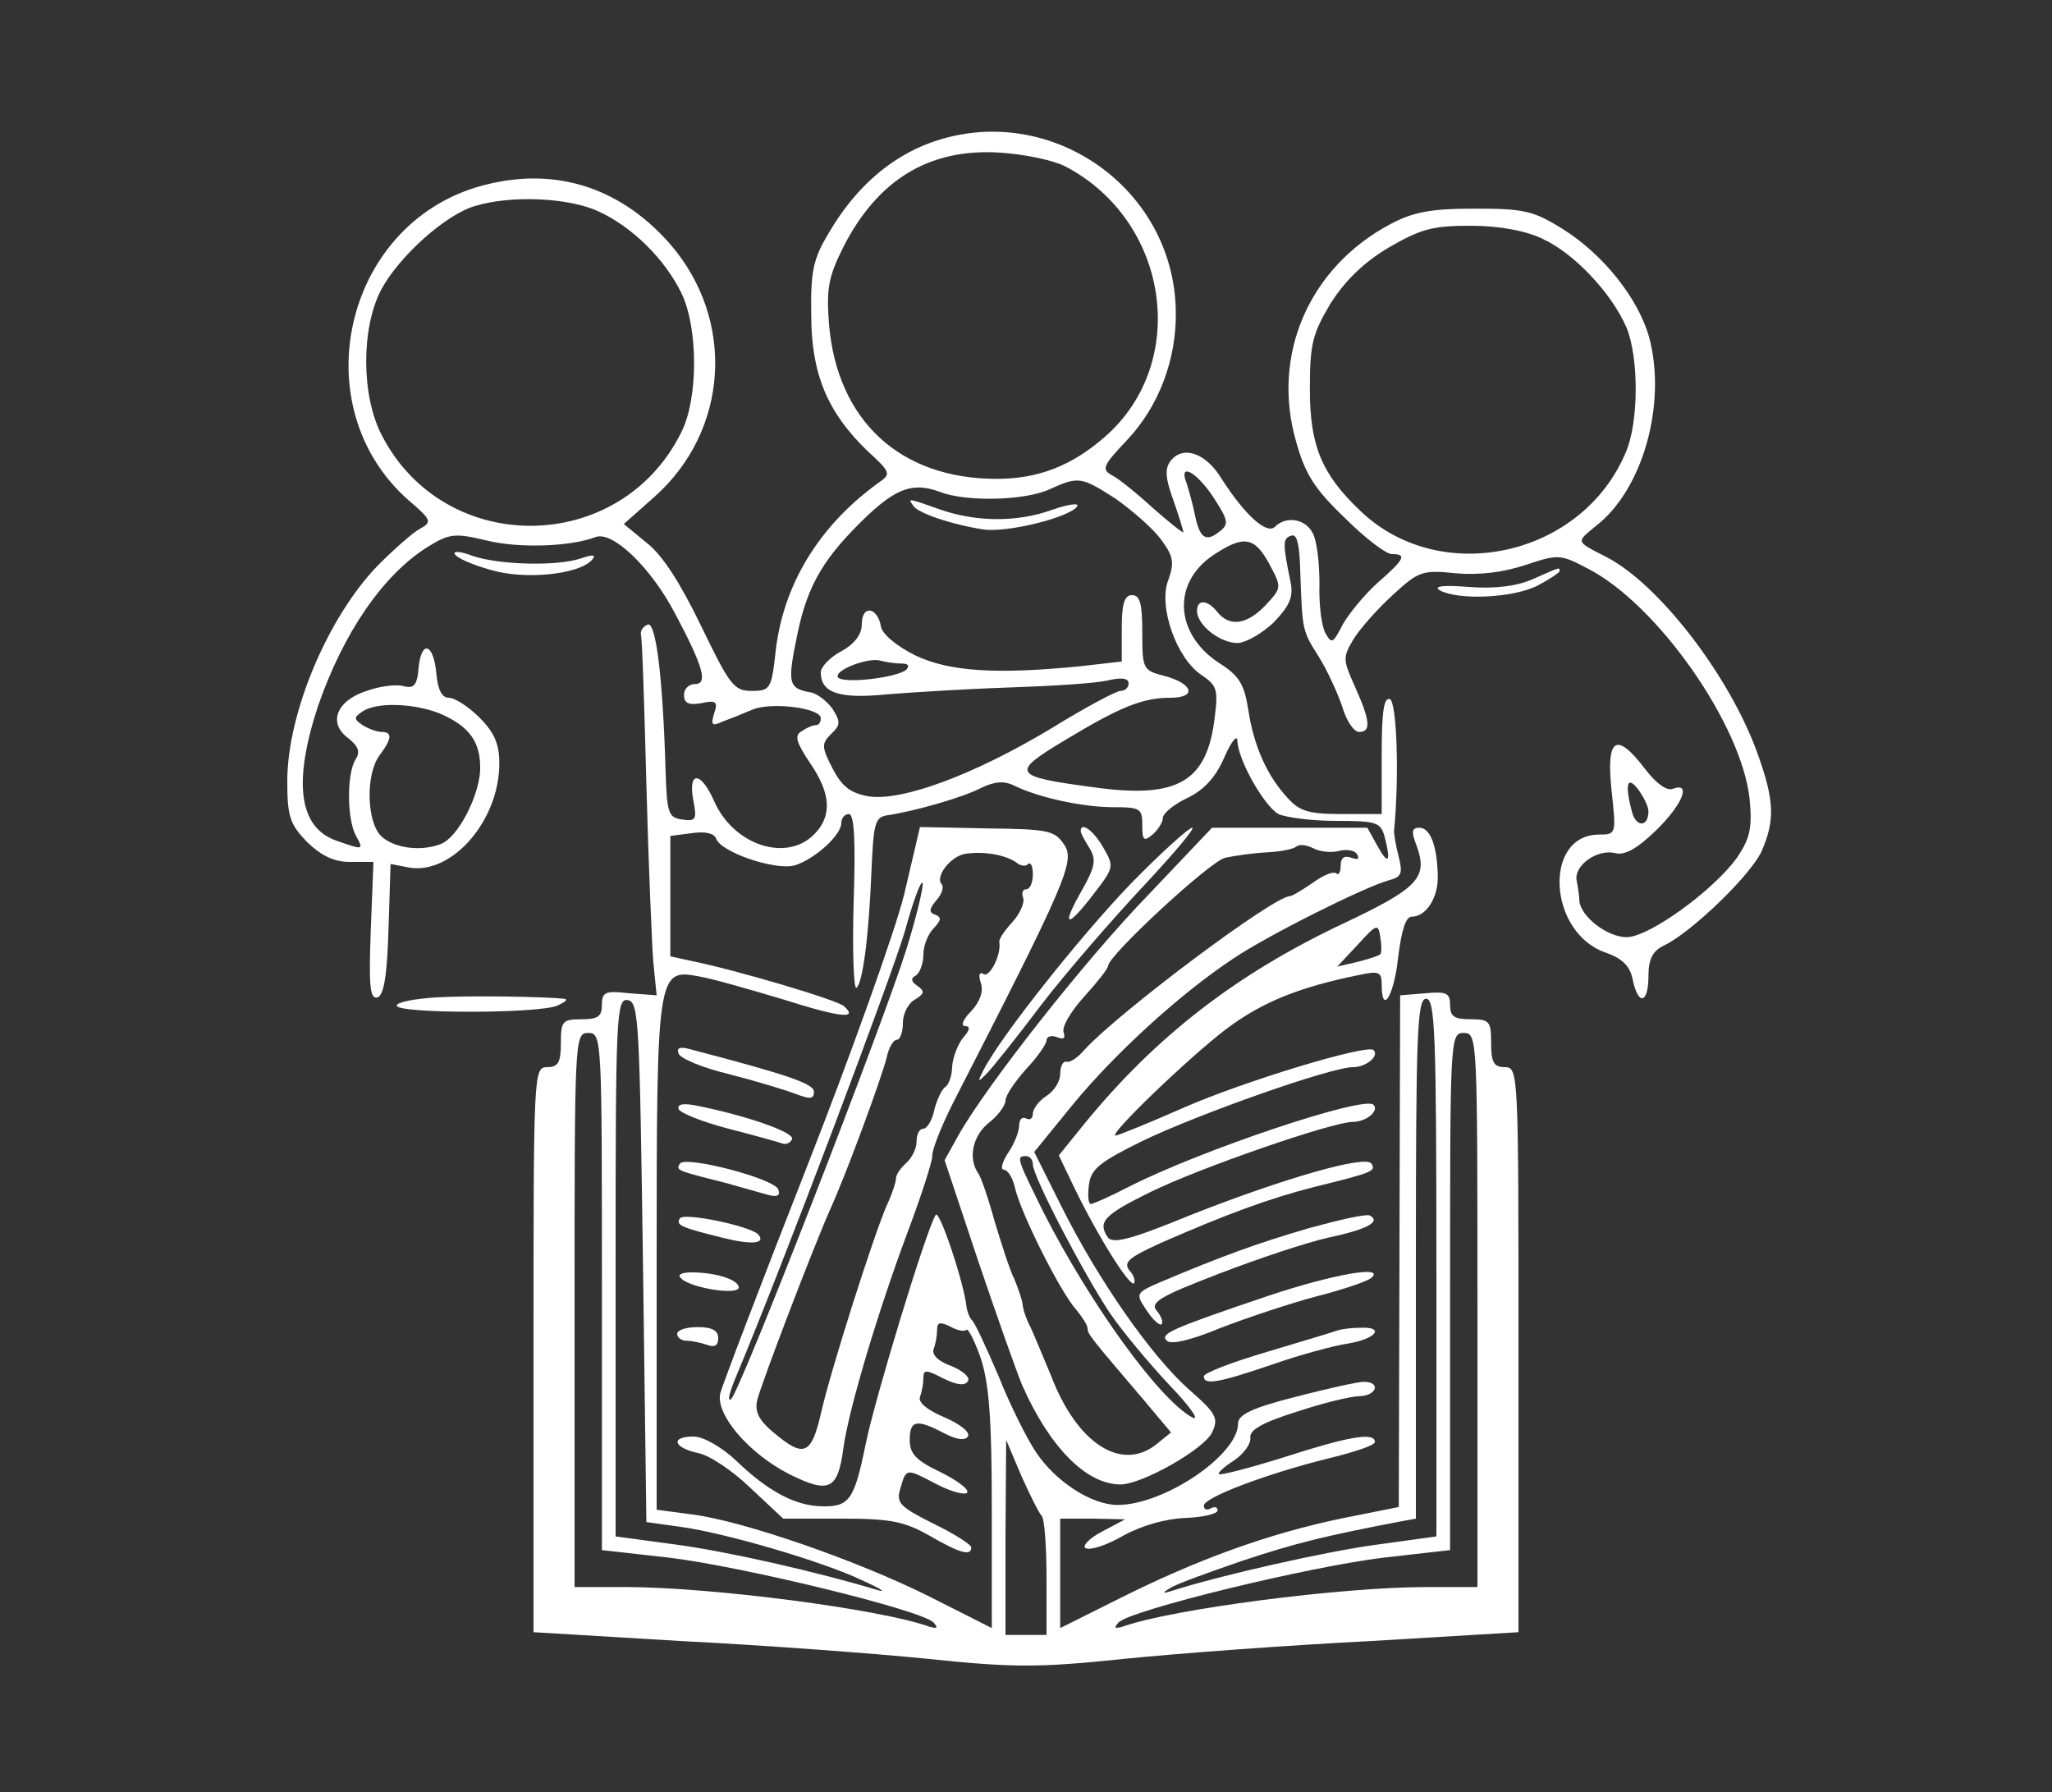  <svg  version="1.0" xmlns="http://www.w3.org/2000/svg"  width="300pt" height="262pt" viewBox="0 0 300 262"  preserveAspectRatio="xMidYMid meet"><rect x="0" y="0" width="300" height="262" fill="#333333" stroke="none"/>  <g transform="translate(0,262) scale(0.1,-0.1)" fill="#ffffff" stroke="none"> <path d="M1362 2412 c-61 -22 -112 -67 -150 -132 -23 -38 -27 -56 -26 -120 0 -87 24 -143 82 -199 35 -32 35 -34 16 -47 -87 -63 -139 -149 -150 -246 -6 -55 -8 -58 -35 -58 -26 0 -32 8 -74 95 -30 62 -56 103 -79 121 l-34 28 44 39 c110 97 120 260 23 371 -75 85 -173 114 -280 83 -197 -58 -256 -322 -102 -458 34 -29 35 -32 17 -42 -10 -5 -38 -30 -61 -53 -74 -76 -133 -217 -133 -316 0 -52 4 -63 29 -89 21 -20 39 -29 63 -29 l34 0 -4 -101 c-3 -82 -1 -100 10 -97 9 3 14 31 16 100 l3 95 26 -5 c63 -12 133 68 133 152 0 28 -7 45 -29 67 -16 16 -36 29 -45 29 -10 0 -16 12 -18 35 -4 45 -22 50 -26 9 -2 -26 -7 -31 -22 -27 -10 3 -35 0 -54 -7 -44 -14 -57 -47 -27 -69 15 -12 18 -20 11 -31 -13 -20 -13 -86 0 -111 12 -22 12 -22 -28 -8 -55 19 -64 85 -27 197 37 107 95 192 161 233 31 19 39 20 85 9 48 -12 124 -9 160 5 25 9 81 -45 116 -112 42 -79 48 -103 29 -103 -9 0 -16 -7 -16 -16 0 -12 7 -15 25 -12 22 5 25 2 19 -15 -5 -17 -3 -19 12 -12 11 4 31 12 45 18 28 11 99 2 99 -13 0 -6 -3 -10 -7 -10 -5 0 -14 -4 -21 -9 -11 -6 -8 -16 12 -46 31 -45 33 -78 6 -105 -41 -41 -118 -15 -146 49 -20 45 -39 44 -30 -1 5 -26 3 -29 -17 -26 -20 3 -22 9 -24 73 -4 135 -14 216 -26 212 -7 -3 -11 -9 -10 -15 2 -6 5 -104 8 -219 3 -114 8 -231 10 -258 l5 -50 -40 3 c-35 4 -40 2 -40 -17 0 -17 -6 -21 -30 -21 -28 0 -30 -3 -30 -35 0 -28 -4 -35 -20 -35 -20 0 -20 -7 -20 -413 l0 -413 217 -13 c119 -6 281 -18 360 -26 124 -13 162 -13 286 0 79 8 241 20 360 26 l217 13 0 413 c0 406 0 413 -20 413 -16 0 -20 7 -20 35 0 32 -2 35 -30 35 -24 0 -30 4 -30 21 0 17 -5 20 -36 17 l-37 -3 -1 -374 -1 -374 -85 -17 c-105 -22 -208 -59 -322 -116 l-88 -44 0 80 0 80 48 0 47 -1 -34 -18 c-19 -10 -29 -21 -24 -24 6 -4 31 4 55 18 27 15 63 25 91 26 26 1 47 6 47 11 0 5 -4 6 -10 3 -5 -3 -10 -2 -10 4 0 12 93 47 182 69 37 9 68 19 68 24 0 15 -39 8 -132 -22 -51 -16 -94 -27 -96 -25 -2 2 8 11 22 20 15 10 25 25 24 33 -2 11 16 22 67 38 39 13 80 23 93 23 25 1 31 21 6 21 -9 0 -54 -10 -100 -22 -63 -16 -84 -26 -84 -39 0 -46 -108 -119 -176 -119 -38 0 -91 34 -120 78 -12 18 -37 67 -54 110 -18 42 -35 79 -39 82 -3 3 -7 12 -8 20 -4 36 -40 143 -45 134 -14 -22 -88 -266 -102 -333 -17 -84 -24 -94 -65 -93 -38 1 -77 21 -124 66 -22 21 -49 36 -63 36 -34 0 -30 -16 6 -24 17 -3 51 -26 77 -51 l48 -45 85 0 c72 0 92 -4 129 -25 45 -26 61 -30 61 -17 0 4 -25 20 -56 35 -48 24 -54 30 -48 50 9 31 8 31 52 8 23 -12 43 -17 46 -13 3 5 -15 18 -39 30 -36 17 -45 27 -45 47 0 29 10 31 50 10 19 -10 31 -11 35 -5 4 6 -11 18 -34 28 -26 11 -39 22 -36 30 3 8 5 20 5 28 0 12 4 12 29 -1 20 -10 32 -11 36 -4 4 5 -7 15 -24 22 -20 7 -29 17 -26 25 3 8 5 20 5 28 0 11 4 12 19 5 10 -6 21 -8 24 -5 2 3 12 -16 21 -42 12 -37 16 -88 16 -221 l0 -173 -91 46 c-106 53 -271 110 -346 120 l-53 7 0 366 c0 416 1 425 60 414 19 -3 75 -19 125 -34 85 -27 110 -29 89 -10 -9 9 -158 53 -222 66 l-32 7 0 88 0 88 31 4 c20 3 33 0 36 -8 7 -20 87 -47 115 -39 29 9 68 44 68 62 0 7 5 13 11 13 8 0 10 -39 7 -129 -2 -71 0 -127 4 -125 9 6 18 72 22 169 3 70 5 80 22 83 41 6 111 26 138 40 21 10 34 11 50 3 35 -17 99 -31 144 -31 39 0 42 -2 42 -26 0 -22 2 -25 15 -14 8 7 15 18 15 24 0 7 16 20 35 29 25 12 42 30 55 60 10 23 19 34 19 24 1 -28 39 -95 60 -107 11 -5 49 -10 84 -10 59 0 65 -2 71 -22 10 -38 6 -44 -10 -15 l-15 27 -113 0 -114 0 -94 -99 c-92 -95 -236 -278 -277 -351 l-20 -36 48 -144 c27 -80 56 -162 65 -184 40 -91 94 -146 144 -146 32 0 123 52 134 76 10 21 6 28 -34 63 -55 49 -132 159 -186 267 l-40 80 57 70 c61 74 156 161 233 212 50 34 192 105 228 115 19 5 21 10 15 34 -4 15 -7 33 -7 38 8 80 4 189 -6 193 -9 3 -12 -19 -12 -82 l0 -86 -58 0 c-48 0 -62 4 -79 23 -31 33 -50 77 -58 129 -6 38 -13 50 -43 69 -64 42 -69 116 -9 157 45 30 61 28 83 -13 18 -34 18 -34 -6 -60 -27 -28 -52 -32 -70 -10 -15 19 -30 19 -30 2 0 -21 34 -47 59 -47 12 0 36 14 53 30 23 24 29 37 25 58 -12 58 -12 65 1 69 8 3 12 -12 13 -54 3 -86 3 -85 27 -123 12 -19 27 -52 34 -72 6 -21 17 -38 25 -38 18 0 16 17 -6 66 -18 40 -18 43 -2 70 10 16 36 45 58 65 37 34 43 36 91 31 33 -3 69 1 102 12 48 16 51 16 91 -5 102 -52 226 -229 237 -338 4 -42 0 -57 -18 -84 -34 -48 -129 -117 -162 -117 -28 0 -67 30 -69 53 0 6 -2 20 -4 30 -4 22 30 46 56 40 14 -4 32 6 60 33 39 38 52 71 25 61 -9 -4 -25 8 -41 29 -42 55 -57 46 -49 -31 7 -64 7 -65 -18 -65 -82 0 -75 -142 8 -172 26 -9 37 -20 41 -40 8 -39 23 -35 23 5 0 25 6 37 23 45 40 19 129 105 143 139 19 44 18 73 -6 140 -40 113 -144 249 -222 289 -45 23 -44 21 -15 45 69 53 104 179 78 276 -16 57 -67 121 -126 158 -43 27 -57 30 -129 30 -65 0 -90 -5 -124 -23 -118 -63 -174 -191 -137 -318 13 -47 27 -69 71 -111 29 -29 60 -53 69 -53 22 0 19 -7 -21 -42 -19 -17 -42 -45 -51 -61 -14 -27 -16 -29 -25 -13 -6 10 -10 43 -9 73 0 31 -4 64 -10 74 -11 21 -39 25 -55 9 -12 -12 -44 17 -78 70 -23 38 -56 49 -74 27 -9 -11 -9 -24 3 -57 8 -23 15 -45 15 -48 0 -2 -19 13 -43 34 -24 22 -51 44 -61 49 -16 9 -14 14 22 52 46 49 72 117 71 187 -2 182 -185 309 -357 248z m195 -35 c152 -79 183 -286 59 -395 -49 -43 -98 -62 -159 -62 -141 0 -233 85 -245 226 -4 52 -1 69 21 113 50 98 125 144 227 138 36 -2 79 -11 97 -20z m-682 -66 c50 -23 97 -70 121 -119 25 -51 25 -155 0 -204 -89 -180 -346 -183 -438 -4 -30 58 -30 156 -1 212 26 49 95 111 138 123 53 16 137 12 180 -8z m1380 -40 c46 -21 101 -79 123 -130 18 -44 18 -138 -1 -182 -64 -153 -271 -198 -388 -86 -57 54 -74 96 -74 178 0 67 4 81 30 125 21 33 48 60 85 82 47 27 63 32 120 32 41 0 80 -7 105 -19z m-481 -378 c22 -34 23 -39 9 -50 -20 -16 -29 -10 -36 24 -3 16 -9 36 -12 46 -13 32 14 18 39 -20z m-143 -2 c24 -17 54 -43 66 -59 19 -26 20 -34 11 -60 -15 -38 12 -115 49 -139 22 -15 24 -21 19 -61 -11 -95 -54 -120 -176 -103 -121 16 -123 21 -43 69 81 49 114 62 154 62 40 0 33 21 -9 32 -31 8 -32 10 -32 63 0 42 -3 55 -15 55 -11 0 -15 -12 -15 -49 l0 -48 -61 -7 c-122 -12 -191 -8 -241 16 -28 14 -48 31 -50 42 -5 29 -28 32 -28 4 0 -15 -10 -29 -30 -40 -17 -9 -30 -23 -30 -31 0 -30 27 -39 97 -32 37 3 118 8 178 10 61 2 125 6 143 10 21 5 32 4 32 -4 0 -6 -5 -11 -12 -11 -6 0 -53 -25 -103 -56 -112 -67 -217 -106 -266 -98 -26 5 -38 14 -52 41 -16 31 -16 36 -2 50 14 13 14 18 2 37 -8 11 -23 23 -33 24 -32 6 -33 14 -18 86 15 72 39 112 103 173 43 40 67 48 105 34 38 -15 125 -13 161 4 42 19 46 18 96 -14z m-313 -241 c10 0 12 -3 7 -9 -14 -12 -94 -21 -100 -11 -6 10 45 30 63 24 8 -2 21 -4 30 -4z m-675 -73 c44 -19 60 -42 59 -83 -2 -39 -33 -99 -58 -108 -29 -11 -67 -6 -86 11 -22 20 -24 91 -3 119 18 24 19 34 3 34 -7 0 -20 5 -28 10 -13 9 -13 11 0 20 21 14 75 12 113 -3z m1767 -143 c0 -23 -18 -24 -24 -1 -11 41 -7 54 9 33 8 -11 15 -25 15 -32z m-453 -58 c12 3 24 1 27 -5 4 -7 1 -8 -8 -5 -11 4 -16 0 -16 -12 0 -9 -3 -14 -6 -11 -4 4 -19 -2 -34 -13 -16 -11 -31 -20 -34 -20 -24 0 -248 -168 -300 -224 -10 -12 -22 -20 -27 -18 -5 1 -9 -7 -9 -18 0 -11 -9 -25 -20 -32 -11 -7 -20 -19 -20 -26 0 -7 -4 -10 -10 -7 -5 3 -10 -1 -10 -10 0 -9 -7 -27 -16 -40 -9 -14 -12 -25 -6 -25 5 0 13 -12 16 -27 9 -38 67 -153 89 -177 9 -11 17 -23 17 -28 0 -8 5 -14 80 -102 l42 -50 -21 -17 c-51 -41 -116 0 -154 99 -11 26 -24 58 -30 71 -7 13 -12 29 -12 35 -1 6 -6 22 -12 36 -7 14 -19 52 -29 85 -9 33 -20 65 -24 70 -15 22 -8 55 16 74 13 10 24 25 24 32 0 8 14 28 30 46 17 18 30 37 30 42 0 6 7 8 15 5 10 -4 13 -2 10 7 -3 8 11 31 30 52 19 21 35 41 35 45 0 15 149 153 171 158 13 3 41 7 61 8 21 1 40 5 44 9 4 3 14 2 24 -3 9 -5 26 -7 37 -4z m-1017 -601 l5 -380 50 -7 c66 -9 209 -51 265 -78 25 -11 36 -18 25 -15 -93 28 -222 57 -296 67 l-89 12 0 394 c0 369 1 393 18 390 16 -3 17 -32 22 -383z m1160 -8 l0 -393 -87 -12 c-75 -10 -229 -45 -298 -67 -15 -5 -17 -4 -5 3 8 6 56 23 105 40 78 26 123 37 233 58 l22 4 0 380 c0 331 2 380 15 380 13 0 15 -50 15 -393z m-1220 -35 l0 -378 98 -11 c108 -13 371 -77 387 -95 7 -8 5 -9 -6 -6 -72 26 -321 58 -444 58 l-75 0 0 405 c0 398 0 405 20 405 20 0 20 -7 20 -378z m1280 -27 l0 -405 -75 0 c-123 0 -372 -32 -444 -58 -11 -3 -13 -2 -6 6 16 18 279 82 388 95 l97 11 0 378 c0 371 0 378 20 378 20 0 20 -7 20 -405z m-650 213 c0 -18 76 -163 113 -218 17 -25 56 -72 86 -104 31 -32 46 -54 34 -48 -48 26 -148 164 -217 299 -39 79 -41 83 -26 83 6 0 10 -6 10 -12z m13 -514 c4 -4 7 -45 7 -91 l0 -83 -30 0 -30 0 0 143 1 142 22 -52 c13 -29 26 -55 30 -59z"/> <path d="M1335 1881 c6 -11 57 -28 103 -35 35 -5 127 18 137 34 3 5 -13 3 -36 -5 -52 -19 -112 -18 -164 0 -48 17 -48 17 -40 6z"/> <path d="M665 1810 c3 -6 27 -16 52 -23 50 -15 128 -7 148 14 7 8 3 9 -15 3 -34 -12 -118 -10 -158 3 -18 7 -30 8 -27 3z"/> <path d="M2240 1773 c-23 -10 -55 -14 -93 -11 -38 3 -52 1 -42 -5 28 -15 108 -11 143 7 17 9 32 19 32 21 0 6 3 7 -40 -12z"/> <path d="M1322 1313 c-13 -53 -78 -235 -144 -403 -66 -168 -122 -315 -125 -327 -7 -31 42 -88 101 -118 58 -29 71 -23 79 38 8 58 51 201 94 316 20 53 36 103 36 111 -1 8 13 43 30 77 166 324 179 354 163 378 -14 21 -23 23 -113 24 l-98 2 -23 -98z m164 46 c6 -5 14 -6 17 -2 4 3 7 -3 7 -15 0 -12 -4 -22 -10 -22 -5 0 -7 -6 -4 -13 2 -7 -5 -23 -16 -35 -11 -12 -20 -25 -19 -29 3 -19 -14 -52 -23 -47 -6 4 -8 -1 -4 -13 4 -12 -1 -27 -14 -41 -12 -12 -16 -22 -9 -22 8 0 7 -6 -3 -17 -8 -10 -15 -29 -16 -42 0 -13 -5 -27 -10 -30 -5 -3 -12 -18 -16 -33 -3 -16 -11 -28 -16 -28 -6 0 -10 -8 -10 -19 0 -10 -7 -24 -15 -31 -8 -7 -15 -17 -15 -22 0 -6 -6 -24 -14 -41 -19 -44 -82 -241 -96 -304 -14 -60 -25 -64 -68 -28 -22 18 -29 31 -25 48 5 22 82 224 108 282 25 56 74 190 81 218 3 15 10 27 15 27 5 0 9 11 9 25 0 13 8 29 18 34 14 9 14 12 3 20 -9 6 -10 11 -2 15 6 4 11 18 11 31 0 13 7 30 15 38 11 12 12 16 2 20 -9 3 -9 8 2 21 8 9 11 19 8 23 -11 11 13 42 35 45 27 4 59 -2 74 -13z m-161 -127 c-34 -109 -242 -644 -256 -657 -6 -5 -3 8 6 30 69 164 229 589 248 654 12 44 24 76 26 70 1 -6 -9 -49 -24 -97z"/> <path d="M1580 1405 c0 -3 6 -14 13 -25 10 -17 8 -27 -11 -61 -31 -54 -23 -58 16 -7 31 40 31 41 15 69 -15 26 -33 38 -33 24z"/> <path d="M1653 1328 c-74 -77 -190 -223 -215 -272 -9 -18 -9 -19 4 -6 8 8 45 54 81 102 37 48 104 125 148 172 45 48 77 86 72 86 -5 0 -46 -37 -90 -82z"/> <path d="M2071 1384 c17 -47 3 -62 -107 -114 -157 -74 -274 -165 -378 -292 l-38 -47 23 -48 c35 -72 81 -145 87 -139 2 3 0 12 -7 19 -9 12 0 19 46 40 96 42 158 65 225 82 85 21 90 23 83 34 -8 13 -127 -21 -264 -75 -90 -37 -115 -43 -122 -32 -14 22 -5 32 62 65 73 36 267 103 297 103 19 0 39 16 30 25 -13 14 -252 -66 -358 -120 -27 -14 -52 -25 -55 -25 -4 0 -5 12 -3 28 3 23 15 33 78 64 83 40 276 108 308 108 20 0 39 17 30 25 -9 9 -188 -45 -277 -84 -52 -23 -97 -41 -100 -41 -12 0 108 115 162 156 52 39 106 61 195 79 28 6 32 4 32 -14 0 -46 18 -17 24 39 5 40 11 60 20 60 21 0 39 28 38 60 -1 44 -11 70 -27 70 -11 0 -12 -6 -4 -26z m-53 -159 c-2 -2 -17 -7 -33 -11 l-30 -7 30 32 c28 31 30 31 33 11 2 -12 2 -23 0 -25z"/> <path d="M638 1162 c-32 -2 -58 -7 -58 -12 0 -12 207 -12 235 0 11 5 16 9 10 10 -29 3 -137 5 -187 2z"/> <path d="M992 1080 c2 -7 35 -21 73 -30 39 -10 82 -23 98 -29 21 -8 27 -8 27 3 0 12 -39 25 -184 63 -12 3 -17 1 -14 -7z"/> <path d="M992 999 c2 -6 35 -19 73 -29 39 -10 75 -20 80 -22 6 -1 11 2 13 7 3 10 -67 34 -136 48 -23 5 -32 3 -30 -4z"/> <path d="M994 919 c-6 -10 -5 -10 66 -28 25 -7 53 -15 64 -18 12 -3 17 -1 14 8 -5 16 -136 50 -144 38z"/> <path d="M994 839 c-6 -10 0 -13 65 -29 40 -10 62 -8 49 6 -13 12 -108 32 -114 23z"/> <path d="M1915 825 c-76 -22 -128 -41 -218 -79 -37 -16 -37 -17 -21 -41 9 -14 19 -23 22 -21 3 3 0 12 -7 20 -10 12 5 21 91 54 57 22 129 46 161 53 56 12 76 23 60 32 -5 3 -44 -6 -88 -18z"/> <path d="M996 751 c14 -14 84 -25 84 -13 0 11 -33 22 -69 22 -16 0 -21 -4 -15 -9z"/> <path d="M1855 726 c-148 -50 -159 -56 -149 -66 6 -6 36 1 79 19 39 15 102 36 140 46 39 10 74 22 80 27 21 19 -57 5 -150 -26z"/> <path d="M990 670 c0 -5 6 -10 14 -10 8 0 21 -3 30 -6 11 -4 16 -1 16 10 0 11 -9 16 -30 16 -16 0 -30 -4 -30 -10z"/> <path d="M1955 675 c-5 -2 -52 -16 -102 -31 -51 -15 -93 -31 -93 -36 0 -13 20 -10 99 17 40 14 91 28 112 31 42 7 54 25 17 23 -13 0 -27 -2 -33 -4z"/> </g> </svg> 